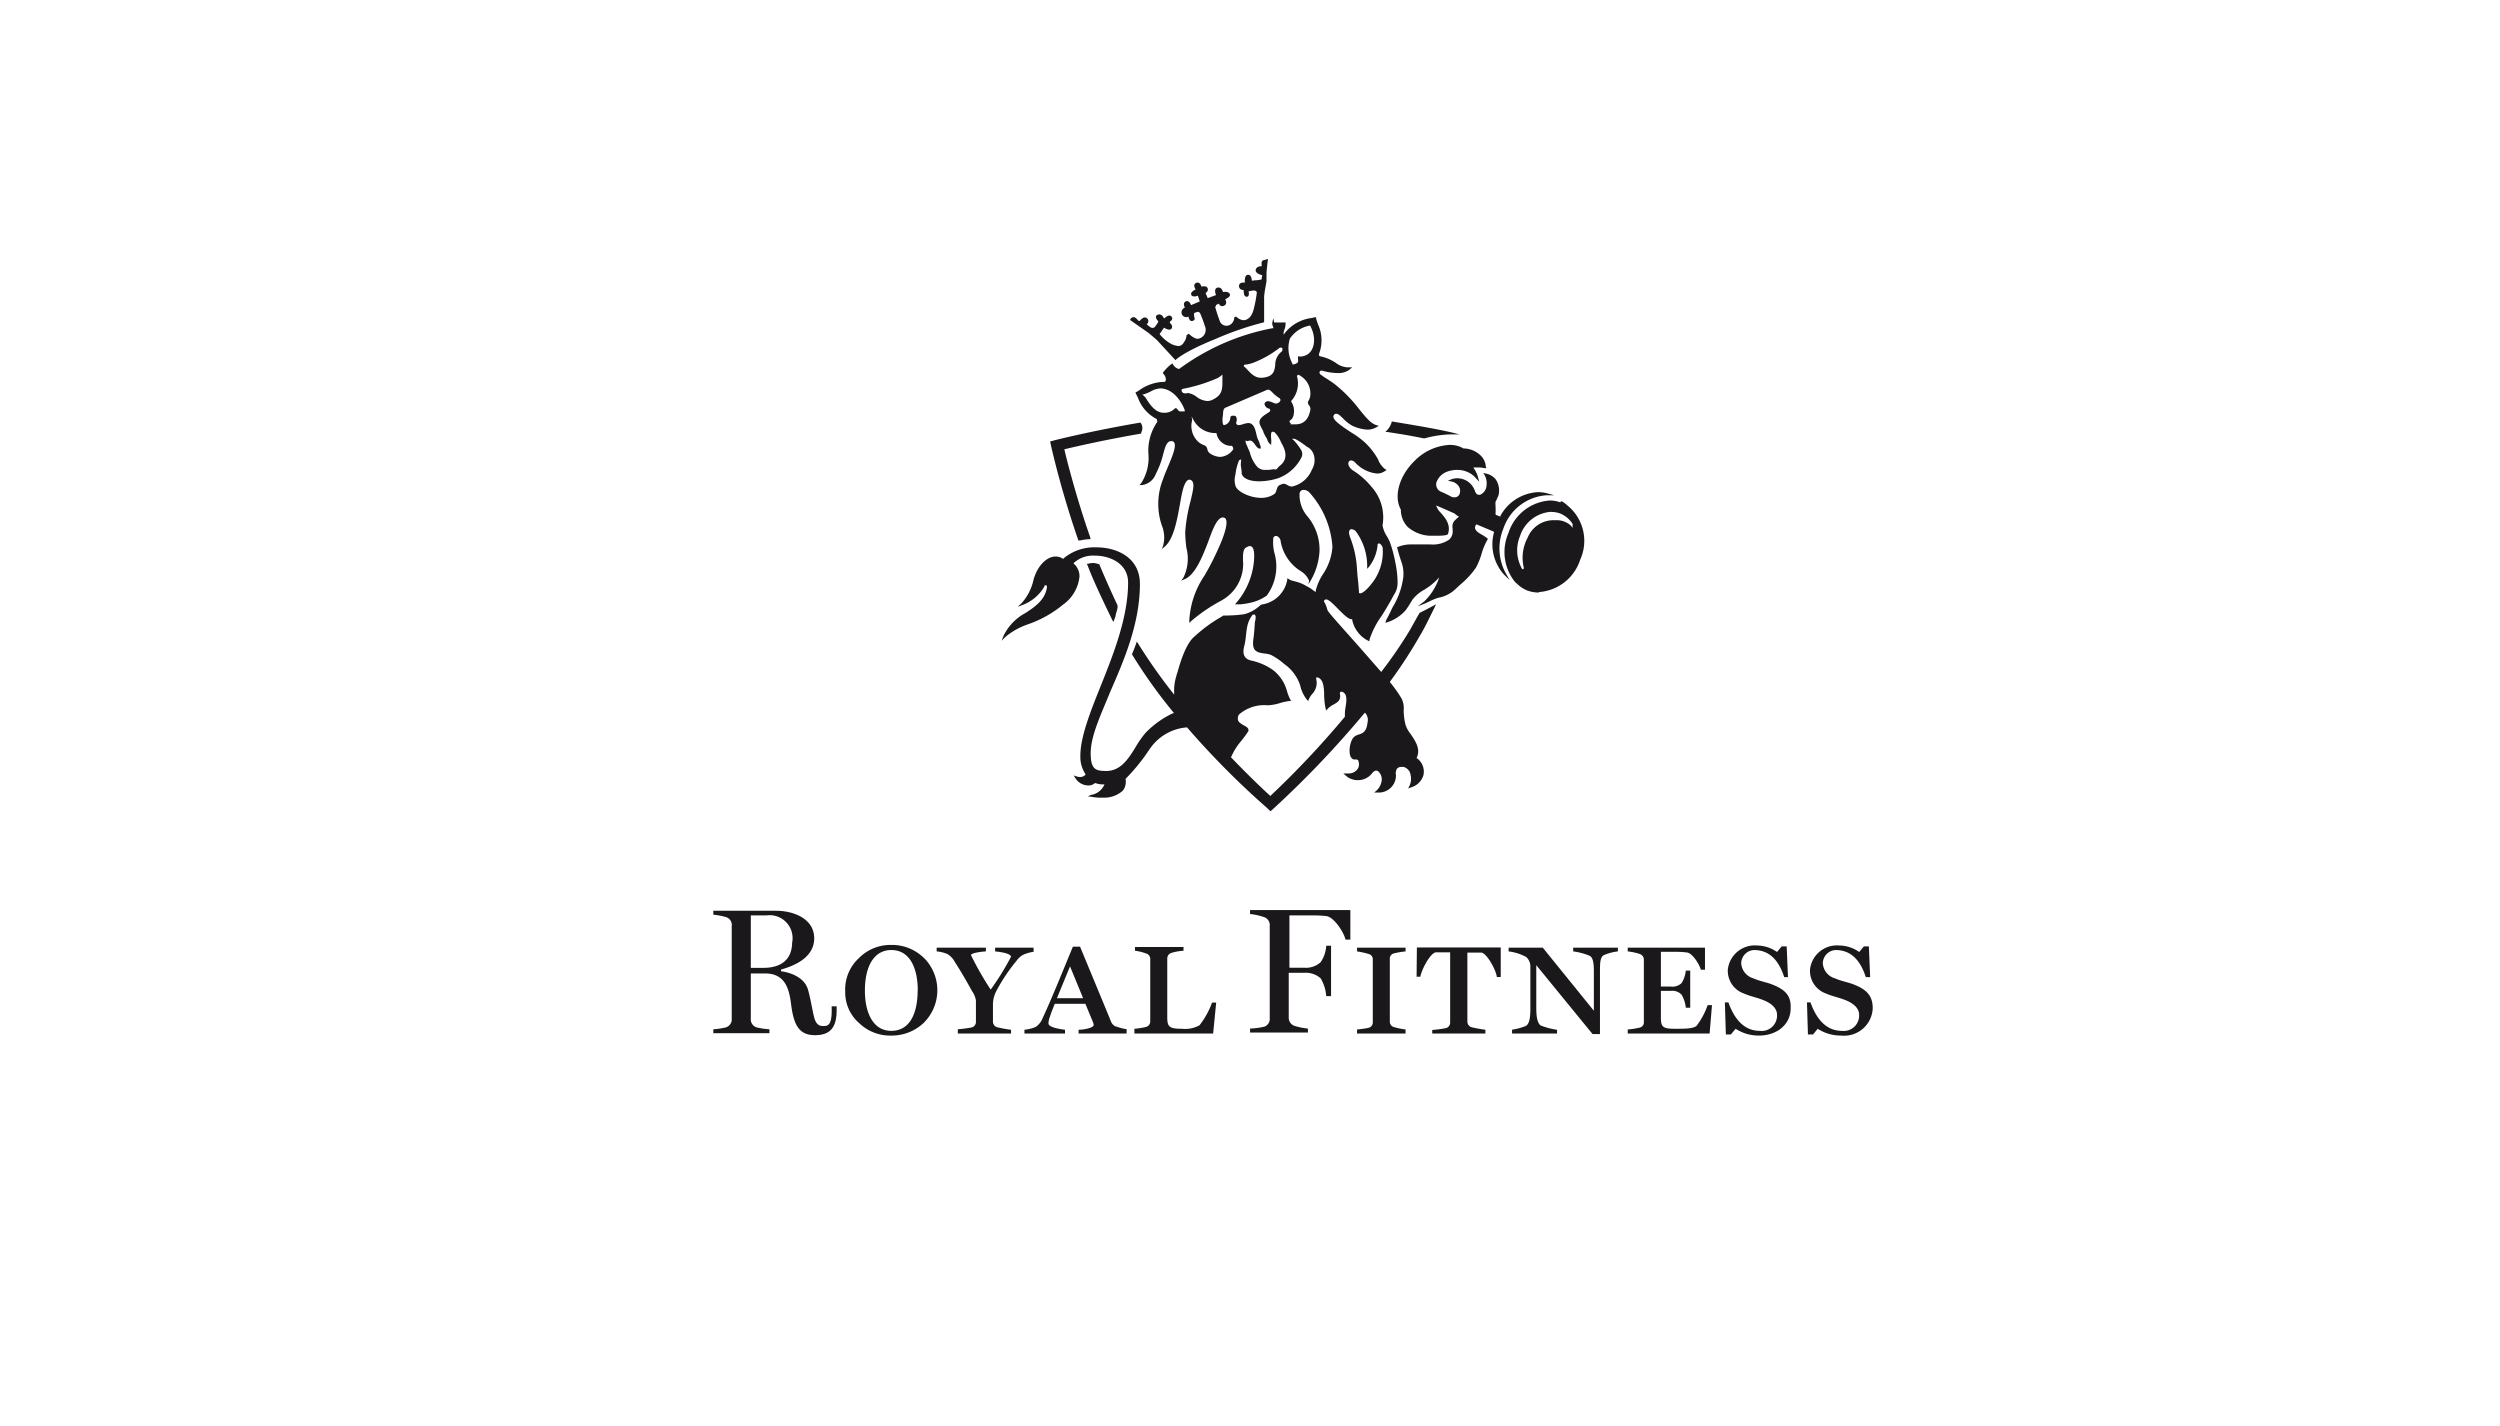 <svg id="Layer_1" data-name="Layer 1" xmlns="http://www.w3.org/2000/svg" viewBox="0 0 253.99 144.87"><defs><style>.cls-1{fill:#1b181c;}</style></defs><title>royal-fit</title><path class="cls-1" d="M84.49,102.24H85v.38c0,1.71-.6,2.55-2.2,2.55s-2.15-1-2.42-3.08c-.18-1.44-.51-3.19-2.63-3.19H76.28v4.56a.86.86,0,0,0,.56.91,7.3,7.3,0,0,0,1.33.2v.4h-5.7v-.4a7.21,7.21,0,0,0,1.31-.2.86.86,0,0,0,.56-.91V94.09a.83.83,0,0,0-.56-.91,6.87,6.87,0,0,0-1.31-.25v-.4h6.36c1.83,0,3.89.82,3.89,2.8s-2.07,2.81-3.37,3.17v.18c.86.1,2.39.57,2.75,1.9.28,1,.39,1.89.62,2.79s.71.87,1,.87c.51,0,.78-.31.78-1.62Zm-4-6.54A2.33,2.33,0,0,0,77.88,93h-1.6v5.33H77.4C79,98.37,80.48,97.77,80.48,95.7Zm13.43,1.67a4.65,4.65,0,0,1-.13,6.6,4.72,4.72,0,0,1-3.3,1.24A4.5,4.5,0,0,1,87.35,104a4.14,4.14,0,0,1-1.48-3.27,4.32,4.32,0,0,1,1.35-3.35A4.52,4.52,0,0,1,90.54,96,4.63,4.63,0,0,1,93.91,97.37Zm-.68,3.23c0-2-.67-4.08-2.69-4.08-1.68,0-2.68,1.53-2.68,4.13,0,2.22.82,4.08,2.68,4.08S93.23,103,93.23,100.6ZM105,96.28h-3.9v.38c.64.06,1.61.22,1.61.55a27.08,27.08,0,0,1-2.06,3.33,31.17,31.17,0,0,1-2-3.5c0-.23,1.1-.36,1.51-.38v-.38h-5v.38a3.63,3.63,0,0,1,1.08.26,2,2,0,0,1,.76.8c.59.91,1.17,1.91,1.77,3a2.16,2.16,0,0,1,.38.93v2.13a.57.57,0,0,1-.42.6,12.59,12.59,0,0,1-1.42.19V105h5.41v-.38a11.85,11.85,0,0,1-1.42-.26.59.59,0,0,1-.42-.58v-1.63a3,3,0,0,1,.3-1.38,17.9,17.9,0,0,1,2.13-3.2,1.87,1.87,0,0,1,.71-.6,4.77,4.77,0,0,1,1-.28Zm8.39,8a4.7,4.7,0,0,0,1.07.28V105h-4.88v-.38c.51,0,1.53-.19,1.53-.48a.85.85,0,0,0-.05-.25l-.79-1.91h-3.11c-.22.56-.37.92-.49,1.31a2.1,2.1,0,0,0-.15.69c0,.4,1.2.58,1.68.64V105h-4.12v-.38a4.16,4.16,0,0,0,1.13-.28,1.92,1.92,0,0,0,.73-.93c1-2.16,2.06-4.82,3.06-7.23h.73c1.34,3.24,2.67,6.43,3.15,7.62A.93.93,0,0,0,113.4,104.31Zm-3.35-2.87-1.33-3.23-1.33,3.23Zm13.52.45h-.42a8.54,8.54,0,0,1-1.27,2.3,3,3,0,0,1-1.77.36c-1.26,0-1.51-.18-1.51-1.13v-6a.59.59,0,0,1,.42-.58,5.62,5.62,0,0,1,1.23-.22v-.38h-4.93v.38a5.34,5.34,0,0,1,1.13.28.57.57,0,0,1,.42.6v6.28a.57.57,0,0,1-.42.58,7.22,7.22,0,0,1-1.19.19V105h8Z"/><path class="cls-1" d="M133.24,93a13.45,13.45,0,0,1,1.51.07c.78.11,1.75,1.59,1.95,2.39h.49v-3H127v.4a6.57,6.57,0,0,1,1.44.32.85.85,0,0,1,.56.9v9.34a.84.84,0,0,1-.56.89,7.84,7.84,0,0,1-1.44.19v.4h5.88v-.4a7.3,7.3,0,0,1-1.38-.28.88.88,0,0,1-.57-.89V98.83h1.62a2.28,2.28,0,0,1,1.62.56,4.16,4.16,0,0,1,.57,1.81h.49V96.08h-.49a3.29,3.29,0,0,1-.57,1.68,2.23,2.23,0,0,1-1.62.56H131V93Z"/><path class="cls-1" d="M142.8,104.59a7.83,7.83,0,0,1-1.18-.24.57.57,0,0,1-.42-.56V97.43a.54.54,0,0,1,.42-.57,8.05,8.05,0,0,1,1.18-.2v-.38h-4.93v.38a8.81,8.81,0,0,1,1.18.26.55.55,0,0,1,.42.56v6.38a.56.56,0,0,1-.42.56,9,9,0,0,1-1.18.17V105h4.93Z"/><path class="cls-1" d="M143.92,99.23h.38c.13-.73,1-2.4,1.58-2.48.31,0,.66,0,1,0h.45v7.1a.59.59,0,0,1-.41.6,12.09,12.09,0,0,1-1.41.19V105h5.4v-.38a12.87,12.87,0,0,1-1.41-.26.6.6,0,0,1-.42-.58v-7h.48c.34,0,.63,0,.95,0,.56.08,1.51,1.82,1.56,2.48h.4v-3h-8.52Z"/><path class="cls-1" d="M159.83,96.66a6.49,6.49,0,0,1,1.66.44c.4.2.44.86.44,1.69v3.9l-5.19-6.41h-3.47v.38a5,5,0,0,1,1.79.57,1.31,1.31,0,0,1,.42,1v4.26c0,.93-.11,1.52-.44,1.73a5.84,5.84,0,0,1-1.42.39V105h4.57v-.38a7.18,7.18,0,0,1-1.67-.44c-.3-.22-.44-.8-.44-1.75V98.06l5.72,7h.75V98.72c0-.82,0-1.49.41-1.69a5,5,0,0,1,1.41-.37v-.38h-4.54Z"/><path class="cls-1" d="M172.38,104.2c-.31.32-1.24.32-2.15.32-1.26,0-1.49-.14-1.49-1.14v-2.71h1a1.27,1.27,0,0,1,1.11.4,3.2,3.2,0,0,1,.42,1.31h.45V98.61h-.45a2.93,2.93,0,0,1-.42,1.26,1.34,1.34,0,0,1-1.11.36h-1V96.7h1.51a9.46,9.46,0,0,1,1.15.07c.56.08,1.25,1.2,1.4,1.75h.42V96.28h-7.85v.38a5.77,5.77,0,0,1,1.22.26.61.61,0,0,1,.42.58v6.32a.54.54,0,0,1-.42.58,7.59,7.59,0,0,1-1.22.19V105h8.32l.24-2.88h-.44A7.55,7.55,0,0,1,172.38,104.2Z"/><path class="cls-1" d="M180.12,100.05c-.62-.26-1.24-.33-2-.66a1.7,1.7,0,0,1-1.22-1.54,1.37,1.37,0,0,1,1.29-1.33c1.84,0,2.64,1.42,3.08,2.75h.38l-.13-3.12h-.51l-.47.57a3.57,3.57,0,0,0-2-.66,2.76,2.76,0,0,0-3,2.44,2.44,2.44,0,0,0,1.59,2.42c.77.33,1.26.39,2,.68s1.41.77,1.41,1.51a1.56,1.56,0,0,1-1.75,1.62c-1.79,0-2.7-1.51-3.19-2.89h-.36l.1,3.26h.51l.48-.58a4.31,4.31,0,0,0,2.38.69c1.84,0,3.21-1.15,3.21-2.74C182,101.16,181.35,100.54,180.12,100.05Z"/><path class="cls-1" d="M188.41,100.05c-.62-.26-1.24-.33-2-.66a1.7,1.7,0,0,1-1.22-1.54,1.37,1.37,0,0,1,1.29-1.33c1.84,0,2.64,1.42,3.08,2.75H190l-.13-3.12h-.51l-.47.57a3.57,3.57,0,0,0-2-.66,2.75,2.75,0,0,0-3,2.44,2.43,2.43,0,0,0,1.58,2.42c.77.33,1.26.39,2,.68s1.41.77,1.41,1.51a1.56,1.56,0,0,1-1.75,1.62c-1.79,0-2.7-1.51-3.19-2.89h-.36l.1,3.26h.52l.47-.58a4.32,4.32,0,0,0,2.39.69,2.91,2.91,0,0,0,3.2-2.74C190.28,101.16,189.62,100.54,188.41,100.05Z"/><path class="cls-1" d="M128.72,82.08a83.85,83.85,0,0,1-8.12-8.18l0,0h0a5,5,0,0,0-3.65,2l-.17.23a19.11,19.11,0,0,1-2.43,3l0,0v0a1.5,1.5,0,0,1-.26,1.18,2.79,2.79,0,0,1-1.89.73l-.48,0a4.24,4.24,0,0,1-.71-.07l-.49-.07.37-.16.08,0a1.8,1.8,0,0,0,1.18-.92l.06-.13h-.21a2,2,0,0,1-.7-.13l-.06,0,0,0a1,1,0,0,1-.69.24,1.57,1.57,0,0,1-1.3-.75l-.17-.27.3.1a1,1,0,0,0,.34.06.7.7,0,0,0,.5-.18l.06-.05,0-.06a3.16,3.16,0,0,1-.52-1.86c0-1.92,1-4.43,2.06-7.08,1.31-3.27,2.79-7,2.79-10.53,0-1.87-1.75-2.73-3.39-2.73a2.89,2.89,0,0,0-2.1.72l-.06.06.06.06a1.7,1.7,0,0,1,.55,1.31A4,4,0,0,1,108,61.43a11.54,11.54,0,0,1-3.57,2,7.16,7.16,0,0,0-2.29,1.28l-.38.39.2-.51a5.19,5.19,0,0,1,2.24-2.32c1-.66,2-1.35,2.17-2.64a.26.26,0,0,0-.06-.16.12.12,0,0,0-.09,0h-.1v.09a4.31,4.31,0,0,1-2.2,1.89l-.53.2.42-.39A5.25,5.25,0,0,0,105,58.91c.37-1.37,1.31-2.37,2.25-2.37a1.27,1.27,0,0,1,.72.22l.06.05,0-.06a4.88,4.88,0,0,1,3.39-1.14c2,0,4.39,1,4.39,3.71,0,4-1.58,7.68-3,10.93-1,2.44-2,4.54-2,6.27s.57,1.79,1.57,1.81c1.49,0,2.26-1.24,3-2.44a9.77,9.77,0,0,1,1-1.43,9.42,9.42,0,0,1,2.79-2l.11,0-.07-.09a51.53,51.53,0,0,1-4.21-5.9l0,0,0,0c.1-.22.27-.64.42-1.07l.08-.22.12.19a55.67,55.67,0,0,0,3.51,5l.16.2v-.26a2.26,2.26,0,0,1,0-.27v-.12a5.15,5.15,0,0,1,.24-1.3c0-.07.06-.19.11-.37.25-.88.84-2.92,1.76-3.62a14.34,14.34,0,0,1,2.56-1.89l.35-.21h0a3.73,3.73,0,0,0,.5,0,13,13,0,0,0,1.61-.13,3.8,3.8,0,0,0,1.5-.8c.13-.11.21-.18.3-.19a3.07,3.07,0,0,0,2.56-2.51l0-.15.19.1a.91.91,0,0,0,.35.15l.34.09a3.93,3.93,0,0,1,1.1.47l.34.18.46.34.11.07,0-.13a5.47,5.47,0,0,1,.76-1.72,5.69,5.69,0,0,0,.94-2.73,9.13,9.13,0,0,0-2.39-5.59.86.86,0,0,0-.52-.21.4.4,0,0,0-.43.41,3.36,3.36,0,0,0,.86,2.35,5.27,5.27,0,0,1,1.17,3.41,6.67,6.67,0,0,1-1,3.21l-.13.21L133,59a2.07,2.07,0,0,0-.89-1,4.47,4.47,0,0,1-2-3c0-.25-.25-.55-.48-.55a.28.28,0,0,0-.27.24,4.62,4.62,0,0,0,.1,1.43,5,5,0,0,1-.76,4.39,4.59,4.59,0,0,1-1.64.72,7.2,7.2,0,0,1-1.08.17l-.51,0,.19-.22a7.58,7.58,0,0,0,1.73-4.1c.11-1.18-.1-1.41-.17-1.49a.34.34,0,0,0-.24-.11.59.59,0,0,0-.29.1c-.38.14-.41.58-.41,1.3a4.23,4.23,0,0,1-2.19,4.13l-.16.09a16.74,16.74,0,0,0-2.91,2l-.19.19v-.28a8.93,8.93,0,0,1,1.54-4.53c.36-.62.71-1.25,1.06-2,1.31-2.69,1.25-3.51,1.1-3.75a.32.32,0,0,0-.28-.16c-.57,0-1,1.08-1.48,2.41-.59,1.53-1.32,3.43-2.45,3.88L120,59l.22-.3a4.34,4.34,0,0,0,.31-3.05,15.42,15.42,0,0,1-.12-1.56,16.6,16.6,0,0,1,.55-3.2c.23-1,.41-1.67.17-2a.41.41,0,0,0-.35-.16c-.49.18-.68,1.22-.91,2.54-.28,1.55-.63,3.47-1.51,4.24l-.31.27.13-.39a3.21,3.21,0,0,0-.14-2,6.76,6.76,0,0,1,.11-4.68c.1-.31.27-.73.46-1.17.53-1.25.89-2.16.7-2.55a.3.3,0,0,0-.21-.17l-.12,0c-.42,0-.59.51-.81,1.34a8.72,8.72,0,0,1-.75,2,1.73,1.73,0,0,1-1.4,1.12h-.26l.18-.19a4.74,4.74,0,0,0,.74-2.91,5.12,5.12,0,0,1,.89-3.31l0,0v0c0-.15,0-.3-.17-.36a3.9,3.9,0,0,1-1.78-2.08l-.22-.45-.05-.09.09-.06a2.38,2.38,0,0,0,.3-.18,4.59,4.59,0,0,1,2.33-.85h.23a.24.24,0,0,0,.15-.22.88.88,0,0,0-.24-.59l-.06-.06,0-.07A4.26,4.26,0,0,1,119,37l.1-.08.07.1a.94.94,0,0,0,.62.47h0l0,0a23.17,23.17,0,0,1,9.46-4.14l.11,0,0-.1a1.09,1.09,0,0,1-.11-.41l.11-.52.09.44h.16l1,0,0,.09a1.79,1.79,0,0,1-.14.7,1.28,1.28,0,0,0-.06.25V34l.16-.21a4.12,4.12,0,0,1,2.67-1.48l.36-.08.11,0,0,.11c.05.21.13.41.2.63a3.83,3.83,0,0,1,.09,3c0,.19,0,.21.29.26a4.66,4.66,0,0,1,1.43.64,2.18,2.18,0,0,0,1.14.45h.16l.35,0-.26.23a1.86,1.86,0,0,1-1.23.35,5.73,5.73,0,0,1-1.54-.24h-.08a.18.18,0,0,0-.2.14.29.29,0,0,0,.18.3,5.3,5.3,0,0,0,.56.38c.29.19.74.48,1,.71a14.38,14.38,0,0,1,2.28,2.37c.67.83,1.19,1.47,1.75,1.63l.25.07-.22.13a1.8,1.8,0,0,1-.94.26,4.17,4.17,0,0,1-1.56-.41,4,4,0,0,1-.91-.73c-.29-.28-.49-.47-.66-.47l-.1,0a.33.33,0,0,0-.23.27c0,.38.66.86,1.81,1.62a8.59,8.59,0,0,1,1.46,1.08A7.26,7.26,0,0,1,140,46.66a2.23,2.23,0,0,0,.72,1l.16.08-.15.1a1.38,1.38,0,0,1-.84.27A3.49,3.49,0,0,1,137.69,47a.64.64,0,0,0-.42-.22A.26.26,0,0,0,137,47c-.06.19.06.52.45.79a7.83,7.83,0,0,1,1.9,1.68,4.64,4.64,0,0,1,1.11,3.9,2.84,2.84,0,0,0,.47,1.15c.13.26.24.45.28.57a12.74,12.74,0,0,1,.55,2.06,10.08,10.08,0,0,1,.23,2.06,2.11,2.11,0,0,1-.38,1.23l-.24.45c-.31.56-.67,1.16-1,1.68A8.71,8.71,0,0,0,139.13,65l0,.16-.14-.07A3.07,3.07,0,0,1,137.38,63v-.09h-.09c-.3,0-.8-.49-1.37-1.07s-.94-.94-1.19-.94a.24.24,0,0,0-.23.18v0l0,0a3.35,3.35,0,0,1,.31.7.94.94,0,0,0,.25.48c.14.2.54.65,1.68,1.94,1,1.11,2.17,2.45,3,3.4l.59.67.06-.09a43.88,43.88,0,0,0,2.84-4.15c.32-.56.63-1.14,1-1.77l0,0h0c.49-.23,1-.51,1.36-.7l.31-.17-.15.32c-.37.73-1,2.08-1.53,2.94a46.87,46.87,0,0,1-3,4.6l0,.06,0,0a14.36,14.36,0,0,1,1.13,1.58,2.09,2.09,0,0,1,.26,1.22,6.15,6.15,0,0,0,.18,1.5,2.86,2.86,0,0,0,.5.93c.5.73,1.07,1.55.64,2.45l0,.06.05,0a1.69,1.69,0,0,1,.64,1.69A1.83,1.83,0,0,1,143.33,80l-.27.11.13-.26a1.63,1.63,0,0,0,.13-1.07,1,1,0,0,0-.7-.86,1,1,0,0,0-.23,0,.58.58,0,0,0-.45.16.88.88,0,0,0-.12.65,1.25,1.25,0,0,1,0,.15,1.73,1.73,0,0,1-1.71,1.64h-.24l-.26,0,.2-.17a1.61,1.61,0,0,0,.52-.84,1.09,1.09,0,0,0-.29-1.13.31.31,0,0,0-.22-.09c-.21,0-.38.22-.47.33a1.81,1.81,0,0,1-1.41.64,1.78,1.78,0,0,1-1.18-.43l-.28-.25.37,0,.17,0a1.11,1.11,0,0,0,.86-.39.82.82,0,0,0,.16-.73.41.41,0,0,0-.07-.23.32.32,0,0,0-.23-.07h-.22c-.42-.17-.44-.76-.39-1.22.17-1.07.54-1.19.93-1.32s.77-.26.88-1.23a1.07,1.07,0,0,0-.2-.91l-.07-.07-.07.07a100.07,100.07,0,0,1-9.13,9.59l-.39.35ZM125,76.87c1.69,1.76,3.1,3.12,4,3.94l.06.06.06-.06a91.83,91.83,0,0,0,7.52-8l0,0v0a4.16,4.16,0,0,1,.07-1c.1-.67.19-1.31-.35-1.53a.2.2,0,0,0-.1,0,.13.13,0,0,0-.13.09.37.37,0,0,0,0,.11c.12.66-.21.85-.63,1.09a2.26,2.26,0,0,0-.63.46l-.14.16-.05-.2a7,7,0,0,1-.15-1.28c0-.87-.08-1.7-.65-1.88l-.16,0,0,.15a1.62,1.62,0,0,1-.42,1.54,2.12,2.12,0,0,0-.33.53l-.06.17-.13-.13a3.5,3.5,0,0,1-.68-1.44,4.29,4.29,0,0,0-1.63-2.19,6.33,6.33,0,0,0-1.32-.91c-.46-.21-1.09-.11-1.51-.39s-.35-.89-.29-1.32.1-1,.13-1.47c0-.21.09-.4.09-.62a.44.44,0,0,0-.08-.3.13.13,0,0,0-.09,0l-.09,0h-.08l0,.06c-.73.91-.53,2-.81,3.09-.2.74-.1,1.35.74,1.52a6,6,0,0,1,2.14.93,4,4,0,0,1,1.47,2.23,6.05,6.05,0,0,0,.32.8l.08.14-.17,0a6,6,0,0,0-.93.2,5,5,0,0,1-1.18.23h-.17a3.88,3.88,0,0,0-2.84.94.67.67,0,0,0-.12.45c0,.32.34.5.62.66s.41.24.44.38a.28.28,0,0,1,0,.22,10.9,10.9,0,0,1-.74,1,6.46,6.46,0,0,0-1,1.61l0,0Zm12.34-23.11c-.09,0-.23,0-.29.31a2.49,2.49,0,0,0,.17.66,10.38,10.38,0,0,1,.62,2.71c.06.94.09,1.19.12,1.45s.05.49.11,1.24a.13.13,0,0,0,0,.1.19.19,0,0,0,.13.05c.24,0,.8-.44,1.47-1.42a5.19,5.19,0,0,0,.8-3.24c-.09-.23-.25-.41-.38-.41a.13.13,0,0,0-.13.15,4.27,4.27,0,0,1-.87,2.22l-.19.21V57.5A5.94,5.94,0,0,0,137.76,54a.57.57,0,0,0-.38-.22Zm-11.45-7a4.83,4.83,0,0,0-.37,1.45,2,2,0,0,0,0,1.15c.18.6,1.49,1.22,2.6,1.22a2.3,2.3,0,0,0,1.39-.42.89.89,0,0,0,.18-.38c.08-.24.14-.47.46-.55a.48.48,0,0,1,.26-.08.88.88,0,0,1,.4.14.92.92,0,0,0,.4.14h.07a2.84,2.84,0,0,0,2-1.71,1.85,1.85,0,0,0,.18-1.56,1.36,1.36,0,0,0-.69-.78l0,0c-1-.76-1.25-.8-1.27-.8h-.25l.19.15a6.27,6.27,0,0,1,.76,1v0h0a.82.82,0,0,1,.06.66,4.3,4.3,0,0,1-2.39,2.19,6.54,6.54,0,0,1-1.93.32c-1,0-1.64-.29-1.79-.76,0-.12,0-.33-.06-.65s0-.57,0-.63v-.19Zm.65-2a.93.93,0,0,0,.12.46L127,46l0,.05a3.71,3.71,0,0,0,.64,1.27,1.06,1.06,0,0,0,.9.42h.32a3.21,3.21,0,0,0,.39-.05,2.33,2.33,0,0,1,.38,0h.05l0,0a3.12,3.12,0,0,1,.33-.36c.48-.36.91-1,.25-2.19l-.11-.2a2.92,2.92,0,0,0-.7-1.06l0,0h-.08a.21.21,0,0,0-.16,0c-.11.13-.08.49-.06.76a2.43,2.43,0,0,1,0,.37l0,.19-.15-.12a.88.88,0,0,1-.24-.38.9.9,0,0,0-.1-.22,2.85,2.85,0,0,1-.21-.37,2,2,0,0,0-.1-.21l0-.08a6,6,0,0,1-.36-.72c-.17-.51.34-.84.71-1.08s.36-.24.34-.37-.12-.14-.21-.16a.59.59,0,0,1-.35-.39.22.22,0,0,1,.06-.22.38.38,0,0,1,.28-.12,1.3,1.3,0,0,1,.49.14l.27.1h.07a.54.54,0,0,0,.43-.29.23.23,0,0,0-.08-.25,3.44,3.44,0,0,1-.72-.58c-.17-.17-.29-.29-.45-.29a.41.41,0,0,0-.18.05l-4.17,1.79c-.18.11-.2.29-.22.56a3.37,3.37,0,0,1-.06.5c0,.24,0,.58.11.69a.13.13,0,0,0,.09,0,.79.79,0,0,0,.59-.65c0-.19.07-.28.21-.29a.5.5,0,0,1,.16,0,.23.23,0,0,1,.23.11.72.72,0,0,1,0,.58v.06a.24.24,0,0,0,.26.2,1.87,1.87,0,0,0,.4-.08,2,2,0,0,1,.57-.13c.57,0,.72.67.83,1.16a2.35,2.35,0,0,0,.11.39,1.89,1.89,0,0,0,.09.21l.12.25a.26.26,0,0,0,0,.1c.09.19.15.33.1.43l0,.06h-.07c-.21,0-.36-.22-.5-.42s-.09-.13-.12-.16c-.18-.19-.27-.24-.38-.24a.69.69,0,0,0-.25.06l0,0Zm-5.43-2.21s0,.1,0,.18a2.18,2.18,0,0,0,.73,2.24,2.42,2.42,0,0,0,.59.3.55.55,0,0,1,.23.37.68.68,0,0,0,.2.37,1.93,1.93,0,0,0,1.11.41,1.73,1.73,0,0,0,1.32-.77l0-.06,0,0v0c0-.15-.1-.3-.2-.3h-.09l-.11,0a1.54,1.54,0,0,1-1.3-1.28V44h-.07a2.52,2.52,0,0,1-2.31-1.42l-.16-.27Zm10,.56h.08c.13,0,.27,0,.43,0q1.22,0,1.5-1.44a.57.57,0,0,0-.12-.48.5.5,0,0,1-.12-.37,1.47,1.47,0,0,0,.24-.63,2.08,2.08,0,0,0-1-2l-.17-.12-.2.1a2.65,2.65,0,0,1-.57,2.57l0,0,0,.06a1.73,1.73,0,0,1,.24,1.37.89.89,0,0,1-.28.5l0,0h0a.14.14,0,0,0-.12.12.22.22,0,0,0,.13.23h0Zm-14.74-2.74c.36.59.9,1.47,1.73,1.56h.14a1.41,1.41,0,0,0,1.07-.38.77.77,0,0,1,.13-.09h0c.08,0,.13.07.23.18a.45.45,0,0,0,.16.15h0a2.82,2.82,0,0,0,.47,0l.07,0v-.07c0-.17-.84-2.21-2.46-2.26v0a2.17,2.17,0,0,0-1,.31,4.09,4.09,0,0,1-.74.3l-.12,0Zm4.24-.45a1.86,1.86,0,0,1,.94.38,2,2,0,0,0,1.1.44,1.25,1.25,0,0,0,.46-.09c1.09-.5,1.09-1.07,1.08-2.1v-.49l-.15.12a1.56,1.56,0,0,1-.52.31,16.32,16.32,0,0,1-3.26,1,.27.27,0,0,0-.16.05.16.16,0,0,0-.06.13.33.33,0,0,0,.33.29l.24,0Zm5.82-2.67.26.27c.45.48.81.86,1.44.86a2.17,2.17,0,0,0,.74-.14c.57-.23.63-.71.69-1.17a1.66,1.66,0,0,1,.59-1.3.34.34,0,0,0,.14-.35.16.16,0,0,0-.16-.11.32.32,0,0,0-.21.09,10.54,10.54,0,0,1-2.58,1.45,3.68,3.68,0,0,1-.76.19c-.2,0-.21.07-.21.13v.08Zm5.06-.25a.59.59,0,0,0,.22-.08.38.38,0,0,0,.16-.14.75.75,0,0,0,0-.29c0-.15,0-.22,0-.27a.24.24,0,0,1,.16,0l.19,0a1.59,1.59,0,0,0,.54-.17c.81-.44,1-1.74.37-2.91l0-.06-.08,0a3.11,3.11,0,0,0-2,1.32,3.22,3.22,0,0,0,.26,2.54v.1Zm9.34,26,.16-.3c.1-.19.2-.38.29-.58s.16-.34.24-.49a7.75,7.75,0,0,0,1.05-3,3.6,3.6,0,0,0-.19-1.54c-.13-.36-.31-.95-.43-1.44l0-.09.09,0a3.5,3.5,0,0,1,1.39-.25h.35l.6,0,.58,0h.37a2.92,2.92,0,0,0,1.89-.48,1.13,1.13,0,0,0,.36-1c0-.06,0-.11,0-.16a.93.93,0,0,1,.15-.72,4.42,4.42,0,0,1,.5-.46l-.1-.05a2.1,2.1,0,0,1-.35-.27l-1.38-.61-.5-.21c.07.16.19.42.22.46l.13.15c.55.6,1.17,1.3.87,2.25,0,.08-.07.22-1.14.22l-.72,0a3.7,3.7,0,0,1-2.26-.91,2.52,2.52,0,0,1-.68-1.75v0c-.75-1.34-.17-3.42,1.39-4.94a5.37,5.37,0,0,1,3.56-1.63,2.69,2.69,0,0,1,1.41.36h0a2.56,2.56,0,0,1,1.74.71,1.73,1.73,0,0,1,.52,1,.17.17,0,0,0,0,.1l.07.19-.2,0a2.7,2.7,0,0,0-.63-.07l-.36,0h-.14l.08.13a2.73,2.73,0,0,1,.41.9l.11.42-.3-.32a2.41,2.41,0,0,0-.52-.47,2.59,2.59,0,0,0-1.41-.41,3,3,0,0,0-1,.17A1.8,1.8,0,0,0,145.94,49a.81.81,0,0,0,.38.92,11.5,11.5,0,0,1,1.14.55l.12.05h.16a.53.53,0,0,0,.53-.29.87.87,0,0,0-.07-.83,1.14,1.14,0,0,0-.74-.48l-.36-.08.34-.14a1.7,1.7,0,0,1,.61-.11,1.89,1.89,0,0,1,1.76,1.19c.07.23.19.49.44.49l.12,0a1.11,1.11,0,0,0,.66-1,1.69,1.69,0,0,0-.2-1l-.13-.23.25.07a1.71,1.71,0,0,1,1,.58,2,2,0,0,1,.29,1.63.77.77,0,0,1-.07.17,1.54,1.54,0,0,0-.08.19.9.9,0,0,1-.07.14.75.75,0,0,0-.08.18,1.2,1.2,0,0,0,0,.33.62.62,0,0,1,0,.13,5.64,5.64,0,0,1,0,.73v.07l.07.06.42.17,0-.07A4.61,4.61,0,0,1,156.26,50a3.39,3.39,0,0,1,.84.1l.81.22h-.84a5,5,0,0,0-4.34,3.4,5.3,5.3,0,0,0,.23,4.49l.41.73-.59-.59a4.59,4.59,0,0,1-1-4.25l0-.08L150,53.27l0,0a.5.5,0,0,0-.11.17c-.16.4.29.69.77.94l.4.27.08.06,0,.09a6.19,6.19,0,0,0-.62,1.47,7.21,7.21,0,0,1-.58,1.42,8.83,8.83,0,0,1-1.61,1.73l-.41.38a3.35,3.35,0,0,1-1.8.93,5.6,5.6,0,0,0-.87.36l-.45.21-.78.3.67-.49a6,6,0,0,0,1.53-2.45,7.38,7.38,0,0,1-1,.91l-.49.33a3.7,3.7,0,0,0-1.21,1c-.09.15-.18.28-.26.42s-.28.44-.45.68A4.21,4.21,0,0,1,141,63.2l-.25.08Zm-27.82,0c-.78-1.59-2-4.15-2.49-5.5l-.11-.22.13,0a1.73,1.73,0,0,1,.49-.08,1.68,1.68,0,0,1,.6.12h.05l0,0c.46,1.13,1.39,3.2,1.86,4.19l0,0,0,.17c0,.18-.09.4-.19.78,0,.15-.08.32-.14.48l-.09.25Zm43.32-2.8a3.28,3.28,0,0,1-1.17-.21,3.08,3.08,0,0,1-1-.65L154,59.2l-.08-.07,0,0a4.86,4.86,0,0,1-.66-5,4.75,4.75,0,0,1,4.18-3.28,3.07,3.07,0,0,1,1.08.19l.07-.11.09,0a3.28,3.28,0,0,1,.56.42,4.63,4.63,0,0,1,1.3,5.52,4.75,4.75,0,0,1-4.18,3.28Zm1.23-8.2a3.56,3.56,0,0,0-3.13,2.46,3.78,3.78,0,0,0,.24,3.39l.16-.1a4.32,4.32,0,0,1,.38-3.14,2.83,2.83,0,0,1,2.63-1.76l.43,0a2.13,2.13,0,0,1,1.31.54l.19.24,0-.4v0a2.71,2.71,0,0,0-1.26-1.06,2.65,2.65,0,0,0-.89-.16Zm-48,2.91a97,97,0,0,1-2.76-9.53l-.11-.53.53-.14s3.66-.93,8.59-1.77h.06l0,0a.87.87,0,0,1,.16.78,1.72,1.72,0,0,1-.1.26l0,.06H116c-3.54.61-6.38,1.25-7.76,1.58l-.09,0,0,.09c.26,1.14,1.25,5,2.63,8.93l0,.14h-.15a6,6,0,0,0-.91.13l-.1,0Zm35.12-10.37c-1.44-.29-2-.38-3.72-.65l-.21,0,.14-.15a2.11,2.11,0,0,0,.49-.82l0-.09.09,0c3,.49,4.74.81,6,1.1l.82.2-.85,0a11.09,11.09,0,0,0-2.54.36l-.21.05h0Z"/><path class="cls-1" d="M117.53,34.54l1.89,2.05s.7-.79,4.09-2.16a31.6,31.6,0,0,1,4.92-1.69c0-.16,0-2.64,0-2.64l.06-.5.18-1s0-.28,0-.7.13-1.42.15-1.53-.12,0-.44.06-.18.62-.18.62-.52-.05-.62.35.66.56.66.56l-.08.44-.43.07c-.27,0-.55.05-.55.05s0-.63-.4-.6-.3.79-.3.79-.59-.09-.6.34.48.42.48.42-.06.67.29.68.2-.55.2-.55a4.05,4.05,0,0,1,.52-.09c.13,0,.3.07.32.2a11.24,11.24,0,0,1-.24,1.37c-.15.73-.37,1.23-.87,1.41s-1-.33-1-.33l-.18.07a.91.91,0,0,1-.33.7.73.73,0,0,1-1.09-.19c-.21-.47-.52-1.53-.52-1.53l.11-.24.27-.12a.35.35,0,0,0,.51.21c.41-.17.13-.66.13-.66s.61-.24.46-.54-.69-.19-.69-.19-.11-.54-.55-.45-.16.76-.16.76l-.84.31-.22-.52s.33-.19.21-.49-.63-.16-.63-.16-.13-.54-.53-.38-.06.67-.06.67-.58.25-.44.55.67.08.67.08l.19.59L121,31s-.15-.52-.52-.38-.1.63-.1.63a.52.52,0,0,0-.31.67.47.47,0,0,0,.66.24,1,1,0,0,0,.18.39c.14.16.53,0,.46-.21s-.1-.51,0-.56l.33-.11.2.1a10.81,10.81,0,0,1,.5,1.33.92.92,0,0,1-.72,1.32c-.4,0-.91-.52-.91-.52l-.22.16a1.29,1.29,0,0,1-.26.7c-.29.49-.58.46-1.21.23a3.88,3.88,0,0,1-1.27-1.05l.45-.65s.46.31.69.16.11-.45,0-.55-.16-.17,0-.3a.28.28,0,0,0,0-.49c-.19-.17-.55.13-.61.2s-.1,0-.18-.12a.43.43,0,0,0-.6-.19c-.28.18,0,.54.09.6s-.06.25-.27.55-.5.12-.63,0-.29-.17-.21-.25a.36.36,0,0,0,0-.55c-.25-.23-.53,0-.71.21s-.3-.28-.61-.33-.41.28-.41.28l1.9,1.33Z"/></svg>